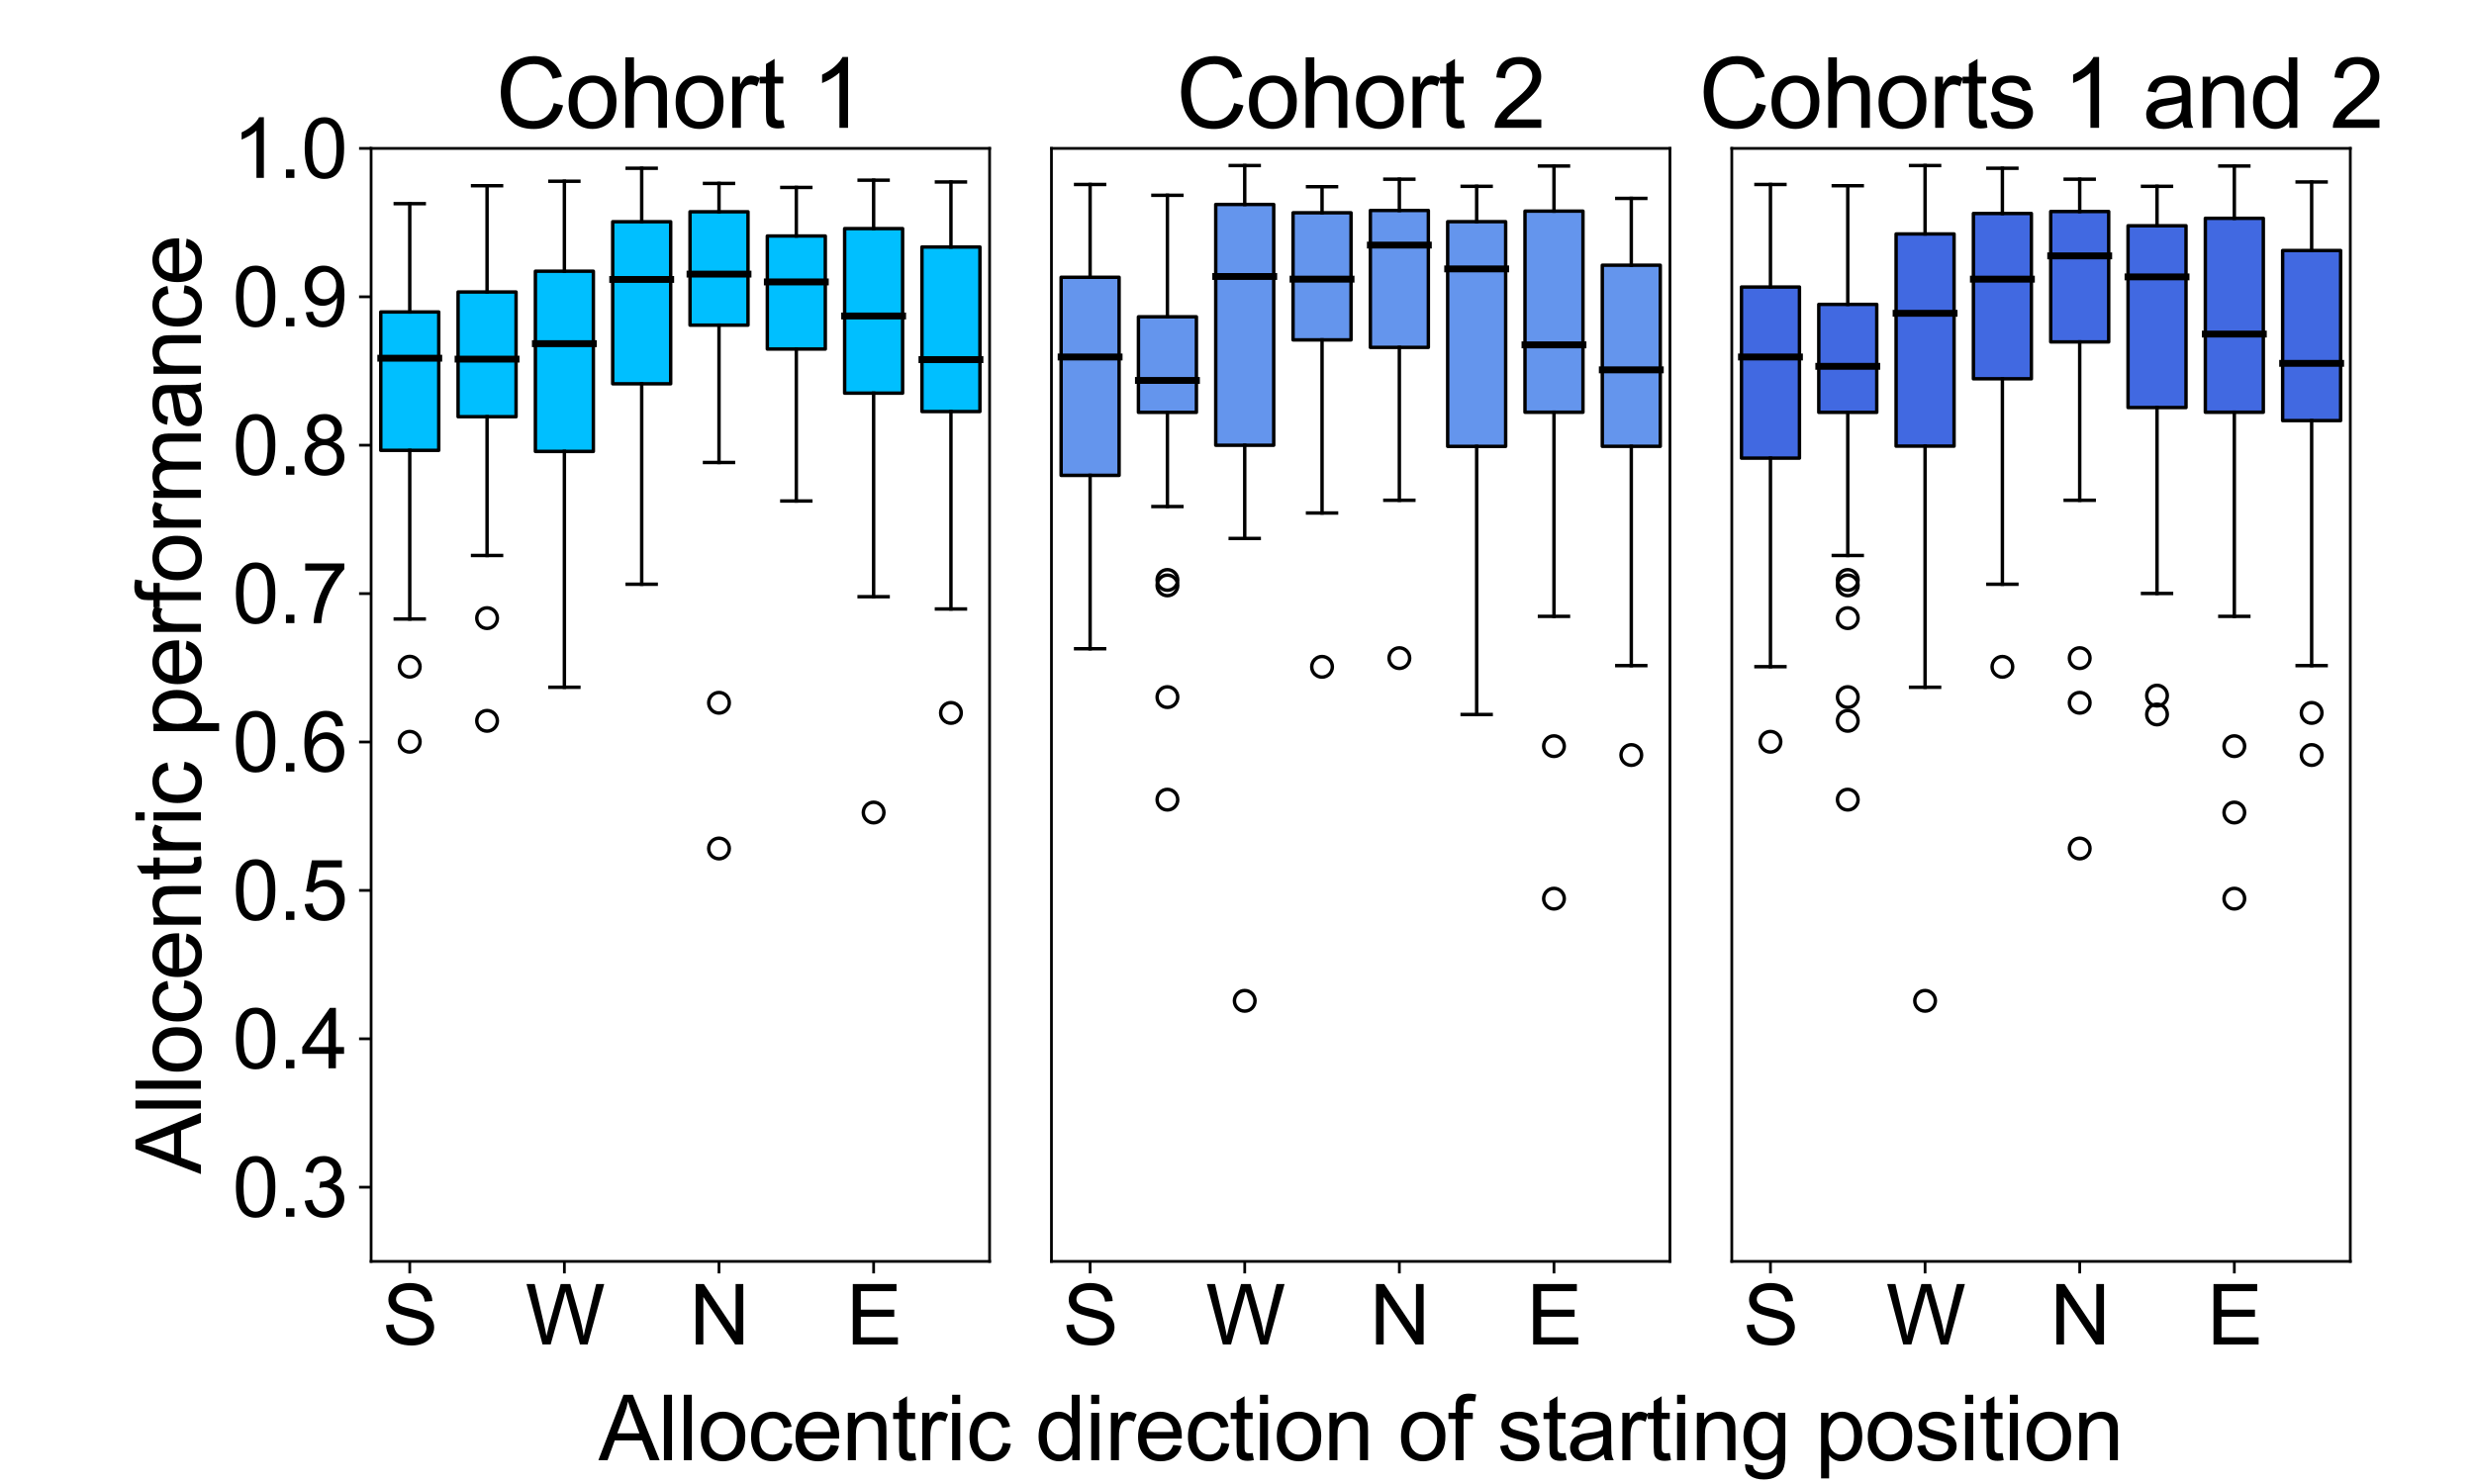 <?xml version="1.0" encoding="utf-8" standalone="no"?>
<!DOCTYPE svg PUBLIC "-//W3C//DTD SVG 1.1//EN"
  "http://www.w3.org/Graphics/SVG/1.1/DTD/svg11.dtd">
<svg xmlns:xlink="http://www.w3.org/1999/xlink" width="720pt" height="432pt" viewBox="0 0 720 432" xmlns="http://www.w3.org/2000/svg" version="1.1">
 <defs>
  <style type="text/css">*{stroke-linejoin: round; stroke-linecap: butt}</style>
 </defs>
 <g id="figure_1">
  <g id="patch_1">
   <path d="M 0 432 
L 720 432 
L 720 0 
L 0 0 
z
" style="fill: #ffffff"/>
  </g>
  <g id="axes_1">
   <g id="patch_2">
    <path d="M 108 367.2 
L 288 367.2 
L 288 43.2 
L 108 43.2 
z
" style="fill: #ffffff"/>
   </g>
   <g id="matplotlib.axis_1">
    <g id="xtick_1">
     <g id="line2d_1">
      <defs>
       <path id="m0fa8ad8d25" d="M 0 0 
L 0 3.5 
" style="stroke: #000000; stroke-width: 0.8"/>
      </defs>
      <g>
       <use xlink:href="#m0fa8ad8d25" x="119.25" y="367.2" style="stroke: #000000; stroke-width: 0.8"/>
      </g>
     </g>
     <g id="text_1">
      <!-- S -->
      <g transform="translate(111.246 391.379) scale(0.24 -0.24)">
       <defs>
        <path id="ArialMT-53" d="M 288 1472 
L 859 1522 
Q 900 1178 1048 958 
Q 1197 738 1509 602 
Q 1822 466 2213 466 
Q 2559 466 2825 569 
Q 3091 672 3220 851 
Q 3350 1031 3350 1244 
Q 3350 1459 3225 1620 
Q 3100 1781 2813 1891 
Q 2628 1963 1997 2114 
Q 1366 2266 1113 2400 
Q 784 2572 623 2826 
Q 463 3081 463 3397 
Q 463 3744 659 4045 
Q 856 4347 1234 4503 
Q 1613 4659 2075 4659 
Q 2584 4659 2973 4495 
Q 3363 4331 3572 4012 
Q 3781 3694 3797 3291 
L 3216 3247 
Q 3169 3681 2898 3903 
Q 2628 4125 2100 4125 
Q 1550 4125 1298 3923 
Q 1047 3722 1047 3438 
Q 1047 3191 1225 3031 
Q 1400 2872 2139 2705 
Q 2878 2538 3153 2413 
Q 3553 2228 3743 1945 
Q 3934 1663 3934 1294 
Q 3934 928 3725 604 
Q 3516 281 3123 101 
Q 2731 -78 2241 -78 
Q 1619 -78 1198 103 
Q 778 284 539 648 
Q 300 1013 288 1472 
z
" transform="scale(0.016)"/>
       </defs>
       <use xlink:href="#ArialMT-53"/>
      </g>
     </g>
    </g>
    <g id="xtick_2">
     <g id="line2d_2">
      <g>
       <use xlink:href="#m0fa8ad8d25" x="164.25" y="367.2" style="stroke: #000000; stroke-width: 0.8"/>
      </g>
     </g>
     <g id="text_2">
      <!-- W -->
      <g transform="translate(152.923 391.379) scale(0.24 -0.24)">
       <defs>
        <path id="ArialMT-57" d="M 1294 0 
L 78 4581 
L 700 4581 
L 1397 1578 
Q 1509 1106 1591 641 
Q 1766 1375 1797 1488 
L 2669 4581 
L 3400 4581 
L 4056 2263 
Q 4303 1400 4413 641 
Q 4500 1075 4641 1638 
L 5359 4581 
L 5969 4581 
L 4713 0 
L 4128 0 
L 3163 3491 
Q 3041 3928 3019 4028 
Q 2947 3713 2884 3491 
L 1913 0 
L 1294 0 
z
" transform="scale(0.016)"/>
       </defs>
       <use xlink:href="#ArialMT-57"/>
      </g>
     </g>
    </g>
    <g id="xtick_3">
     <g id="line2d_3">
      <g>
       <use xlink:href="#m0fa8ad8d25" x="209.25" y="367.2" style="stroke: #000000; stroke-width: 0.8"/>
      </g>
     </g>
     <g id="text_3">
      <!-- N -->
      <g transform="translate(200.584 391.379) scale(0.24 -0.24)">
       <defs>
        <path id="ArialMT-4e" d="M 488 0 
L 488 4581 
L 1109 4581 
L 3516 984 
L 3516 4581 
L 4097 4581 
L 4097 0 
L 3475 0 
L 1069 3600 
L 1069 0 
L 488 0 
z
" transform="scale(0.016)"/>
       </defs>
       <use xlink:href="#ArialMT-4e"/>
      </g>
     </g>
    </g>
    <g id="xtick_4">
     <g id="line2d_4">
      <g>
       <use xlink:href="#m0fa8ad8d25" x="254.25" y="367.2" style="stroke: #000000; stroke-width: 0.8"/>
      </g>
     </g>
     <g id="text_4">
      <!-- E -->
      <g transform="translate(246.246 391.379) scale(0.24 -0.24)">
       <defs>
        <path id="ArialMT-45" d="M 506 0 
L 506 4581 
L 3819 4581 
L 3819 4041 
L 1113 4041 
L 1113 2638 
L 3647 2638 
L 3647 2100 
L 1113 2100 
L 1113 541 
L 3925 541 
L 3925 0 
L 506 0 
z
" transform="scale(0.016)"/>
       </defs>
       <use xlink:href="#ArialMT-45"/>
      </g>
     </g>
    </g>
   </g>
   <g id="matplotlib.axis_2">
    <g id="ytick_1">
     <g id="line2d_5">
      <defs>
       <path id="m26ef3ce36f" d="M 0 0 
L -3.5 0 
" style="stroke: #000000; stroke-width: 0.8"/>
      </defs>
      <g>
       <use xlink:href="#m26ef3ce36f" x="108" y="345.6" style="stroke: #000000; stroke-width: 0.8"/>
      </g>
     </g>
     <g id="text_5">
      <!-- 0.3 -->
      <g transform="translate(67.64 354.189) scale(0.24 -0.24)">
       <defs>
        <path id="ArialMT-30" d="M 266 2259 
Q 266 3072 433 3567 
Q 600 4063 929 4331 
Q 1259 4600 1759 4600 
Q 2128 4600 2406 4451 
Q 2684 4303 2865 4023 
Q 3047 3744 3150 3342 
Q 3253 2941 3253 2259 
Q 3253 1453 3087 958 
Q 2922 463 2592 192 
Q 2263 -78 1759 -78 
Q 1097 -78 719 397 
Q 266 969 266 2259 
z
M 844 2259 
Q 844 1131 1108 757 
Q 1372 384 1759 384 
Q 2147 384 2411 759 
Q 2675 1134 2675 2259 
Q 2675 3391 2411 3762 
Q 2147 4134 1753 4134 
Q 1366 4134 1134 3806 
Q 844 3388 844 2259 
z
" transform="scale(0.016)"/>
        <path id="ArialMT-2e" d="M 581 0 
L 581 641 
L 1222 641 
L 1222 0 
L 581 0 
z
" transform="scale(0.016)"/>
        <path id="ArialMT-33" d="M 269 1209 
L 831 1284 
Q 928 806 1161 595 
Q 1394 384 1728 384 
Q 2125 384 2398 659 
Q 2672 934 2672 1341 
Q 2672 1728 2419 1979 
Q 2166 2231 1775 2231 
Q 1616 2231 1378 2169 
L 1441 2663 
Q 1497 2656 1531 2656 
Q 1891 2656 2178 2843 
Q 2466 3031 2466 3422 
Q 2466 3731 2256 3934 
Q 2047 4138 1716 4138 
Q 1388 4138 1169 3931 
Q 950 3725 888 3313 
L 325 3413 
Q 428 3978 793 4289 
Q 1159 4600 1703 4600 
Q 2078 4600 2393 4439 
Q 2709 4278 2876 4000 
Q 3044 3722 3044 3409 
Q 3044 3113 2884 2869 
Q 2725 2625 2413 2481 
Q 2819 2388 3044 2092 
Q 3269 1797 3269 1353 
Q 3269 753 2831 336 
Q 2394 -81 1725 -81 
Q 1122 -81 723 278 
Q 325 638 269 1209 
z
" transform="scale(0.016)"/>
       </defs>
       <use xlink:href="#ArialMT-30"/>
       <use xlink:href="#ArialMT-2e" x="55.615"/>
       <use xlink:href="#ArialMT-33" x="83.398"/>
      </g>
     </g>
    </g>
    <g id="ytick_2">
     <g id="line2d_6">
      <g>
       <use xlink:href="#m26ef3ce36f" x="108" y="302.4" style="stroke: #000000; stroke-width: 0.8"/>
      </g>
     </g>
     <g id="text_6">
      <!-- 0.4 -->
      <g transform="translate(67.64 310.989) scale(0.24 -0.24)">
       <defs>
        <path id="ArialMT-34" d="M 2069 0 
L 2069 1097 
L 81 1097 
L 81 1613 
L 2172 4581 
L 2631 4581 
L 2631 1613 
L 3250 1613 
L 3250 1097 
L 2631 1097 
L 2631 0 
L 2069 0 
z
M 2069 1613 
L 2069 3678 
L 634 1613 
L 2069 1613 
z
" transform="scale(0.016)"/>
       </defs>
       <use xlink:href="#ArialMT-30"/>
       <use xlink:href="#ArialMT-2e" x="55.615"/>
       <use xlink:href="#ArialMT-34" x="83.398"/>
      </g>
     </g>
    </g>
    <g id="ytick_3">
     <g id="line2d_7">
      <g>
       <use xlink:href="#m26ef3ce36f" x="108" y="259.2" style="stroke: #000000; stroke-width: 0.8"/>
      </g>
     </g>
     <g id="text_7">
      <!-- 0.5 -->
      <g transform="translate(67.64 267.789) scale(0.24 -0.24)">
       <defs>
        <path id="ArialMT-35" d="M 266 1200 
L 856 1250 
Q 922 819 1161 601 
Q 1400 384 1738 384 
Q 2144 384 2425 690 
Q 2706 997 2706 1503 
Q 2706 1984 2436 2262 
Q 2166 2541 1728 2541 
Q 1456 2541 1237 2417 
Q 1019 2294 894 2097 
L 366 2166 
L 809 4519 
L 3088 4519 
L 3088 3981 
L 1259 3981 
L 1013 2750 
Q 1425 3038 1878 3038 
Q 2478 3038 2890 2622 
Q 3303 2206 3303 1553 
Q 3303 931 2941 478 
Q 2500 -78 1738 -78 
Q 1113 -78 717 272 
Q 322 622 266 1200 
z
" transform="scale(0.016)"/>
       </defs>
       <use xlink:href="#ArialMT-30"/>
       <use xlink:href="#ArialMT-2e" x="55.615"/>
       <use xlink:href="#ArialMT-35" x="83.398"/>
      </g>
     </g>
    </g>
    <g id="ytick_4">
     <g id="line2d_8">
      <g>
       <use xlink:href="#m26ef3ce36f" x="108" y="216" style="stroke: #000000; stroke-width: 0.8"/>
      </g>
     </g>
     <g id="text_8">
      <!-- 0.6 -->
      <g transform="translate(67.64 224.589) scale(0.24 -0.24)">
       <defs>
        <path id="ArialMT-36" d="M 3184 3459 
L 2625 3416 
Q 2550 3747 2413 3897 
Q 2184 4138 1850 4138 
Q 1581 4138 1378 3988 
Q 1113 3794 959 3422 
Q 806 3050 800 2363 
Q 1003 2672 1297 2822 
Q 1591 2972 1913 2972 
Q 2475 2972 2870 2558 
Q 3266 2144 3266 1488 
Q 3266 1056 3080 686 
Q 2894 316 2569 119 
Q 2244 -78 1831 -78 
Q 1128 -78 684 439 
Q 241 956 241 2144 
Q 241 3472 731 4075 
Q 1159 4600 1884 4600 
Q 2425 4600 2770 4297 
Q 3116 3994 3184 3459 
z
M 888 1484 
Q 888 1194 1011 928 
Q 1134 663 1356 523 
Q 1578 384 1822 384 
Q 2178 384 2434 671 
Q 2691 959 2691 1453 
Q 2691 1928 2437 2201 
Q 2184 2475 1800 2475 
Q 1419 2475 1153 2201 
Q 888 1928 888 1484 
z
" transform="scale(0.016)"/>
       </defs>
       <use xlink:href="#ArialMT-30"/>
       <use xlink:href="#ArialMT-2e" x="55.615"/>
       <use xlink:href="#ArialMT-36" x="83.398"/>
      </g>
     </g>
    </g>
    <g id="ytick_5">
     <g id="line2d_9">
      <g>
       <use xlink:href="#m26ef3ce36f" x="108" y="172.8" style="stroke: #000000; stroke-width: 0.8"/>
      </g>
     </g>
     <g id="text_9">
      <!-- 0.7 -->
      <g transform="translate(67.64 181.389) scale(0.24 -0.24)">
       <defs>
        <path id="ArialMT-37" d="M 303 3981 
L 303 4522 
L 3269 4522 
L 3269 4084 
Q 2831 3619 2401 2847 
Q 1972 2075 1738 1259 
Q 1569 684 1522 0 
L 944 0 
Q 953 541 1156 1306 
Q 1359 2072 1739 2783 
Q 2119 3494 2547 3981 
L 303 3981 
z
" transform="scale(0.016)"/>
       </defs>
       <use xlink:href="#ArialMT-30"/>
       <use xlink:href="#ArialMT-2e" x="55.615"/>
       <use xlink:href="#ArialMT-37" x="83.398"/>
      </g>
     </g>
    </g>
    <g id="ytick_6">
     <g id="line2d_10">
      <g>
       <use xlink:href="#m26ef3ce36f" x="108" y="129.6" style="stroke: #000000; stroke-width: 0.8"/>
      </g>
     </g>
     <g id="text_10">
      <!-- 0.8 -->
      <g transform="translate(67.64 138.189) scale(0.24 -0.24)">
       <defs>
        <path id="ArialMT-38" d="M 1131 2484 
Q 781 2613 612 2850 
Q 444 3088 444 3419 
Q 444 3919 803 4259 
Q 1163 4600 1759 4600 
Q 2359 4600 2725 4251 
Q 3091 3903 3091 3403 
Q 3091 3084 2923 2848 
Q 2756 2613 2416 2484 
Q 2838 2347 3058 2040 
Q 3278 1734 3278 1309 
Q 3278 722 2862 322 
Q 2447 -78 1769 -78 
Q 1091 -78 675 323 
Q 259 725 259 1325 
Q 259 1772 486 2073 
Q 713 2375 1131 2484 
z
M 1019 3438 
Q 1019 3113 1228 2906 
Q 1438 2700 1772 2700 
Q 2097 2700 2305 2904 
Q 2513 3109 2513 3406 
Q 2513 3716 2298 3927 
Q 2084 4138 1766 4138 
Q 1444 4138 1231 3931 
Q 1019 3725 1019 3438 
z
M 838 1322 
Q 838 1081 952 856 
Q 1066 631 1291 507 
Q 1516 384 1775 384 
Q 2178 384 2440 643 
Q 2703 903 2703 1303 
Q 2703 1709 2433 1975 
Q 2163 2241 1756 2241 
Q 1359 2241 1098 1978 
Q 838 1716 838 1322 
z
" transform="scale(0.016)"/>
       </defs>
       <use xlink:href="#ArialMT-30"/>
       <use xlink:href="#ArialMT-2e" x="55.615"/>
       <use xlink:href="#ArialMT-38" x="83.398"/>
      </g>
     </g>
    </g>
    <g id="ytick_7">
     <g id="line2d_11">
      <g>
       <use xlink:href="#m26ef3ce36f" x="108" y="86.4" style="stroke: #000000; stroke-width: 0.8"/>
      </g>
     </g>
     <g id="text_11">
      <!-- 0.9 -->
      <g transform="translate(67.64 94.989) scale(0.24 -0.24)">
       <defs>
        <path id="ArialMT-39" d="M 350 1059 
L 891 1109 
Q 959 728 1153 556 
Q 1347 384 1650 384 
Q 1909 384 2104 503 
Q 2300 622 2425 820 
Q 2550 1019 2634 1356 
Q 2719 1694 2719 2044 
Q 2719 2081 2716 2156 
Q 2547 1888 2255 1720 
Q 1963 1553 1622 1553 
Q 1053 1553 659 1965 
Q 266 2378 266 3053 
Q 266 3750 677 4175 
Q 1088 4600 1706 4600 
Q 2153 4600 2523 4359 
Q 2894 4119 3086 3673 
Q 3278 3228 3278 2384 
Q 3278 1506 3087 986 
Q 2897 466 2520 194 
Q 2144 -78 1638 -78 
Q 1100 -78 759 220 
Q 419 519 350 1059 
z
M 2653 3081 
Q 2653 3566 2395 3850 
Q 2138 4134 1775 4134 
Q 1400 4134 1122 3828 
Q 844 3522 844 3034 
Q 844 2597 1108 2323 
Q 1372 2050 1759 2050 
Q 2150 2050 2401 2323 
Q 2653 2597 2653 3081 
z
" transform="scale(0.016)"/>
       </defs>
       <use xlink:href="#ArialMT-30"/>
       <use xlink:href="#ArialMT-2e" x="55.615"/>
       <use xlink:href="#ArialMT-39" x="83.398"/>
      </g>
     </g>
    </g>
    <g id="ytick_8">
     <g id="line2d_12">
      <g>
       <use xlink:href="#m26ef3ce36f" x="108" y="43.2" style="stroke: #000000; stroke-width: 0.8"/>
      </g>
     </g>
     <g id="text_12">
      <!-- 1.0 -->
      <g transform="translate(67.64 51.789) scale(0.24 -0.24)">
       <defs>
        <path id="ArialMT-31" d="M 2384 0 
L 1822 0 
L 1822 3584 
Q 1619 3391 1289 3197 
Q 959 3003 697 2906 
L 697 3450 
Q 1169 3672 1522 3987 
Q 1875 4303 2022 4600 
L 2384 4600 
L 2384 0 
z
" transform="scale(0.016)"/>
       </defs>
       <use xlink:href="#ArialMT-31"/>
       <use xlink:href="#ArialMT-2e" x="55.615"/>
       <use xlink:href="#ArialMT-30" x="83.398"/>
      </g>
     </g>
    </g>
    <g id="text_13">
     <!-- Allocentric performance -->
     <g transform="translate(58.472 341.749) rotate(-90) scale(0.26 -0.26)">
      <defs>
       <path id="ArialMT-41" d="M -9 0 
L 1750 4581 
L 2403 4581 
L 4278 0 
L 3588 0 
L 3053 1388 
L 1138 1388 
L 634 0 
L -9 0 
z
M 1313 1881 
L 2866 1881 
L 2388 3150 
Q 2169 3728 2063 4100 
Q 1975 3659 1816 3225 
L 1313 1881 
z
" transform="scale(0.016)"/>
       <path id="ArialMT-6c" d="M 409 0 
L 409 4581 
L 972 4581 
L 972 0 
L 409 0 
z
" transform="scale(0.016)"/>
       <path id="ArialMT-6f" d="M 213 1659 
Q 213 2581 725 3025 
Q 1153 3394 1769 3394 
Q 2453 3394 2887 2945 
Q 3322 2497 3322 1706 
Q 3322 1066 3130 698 
Q 2938 331 2570 128 
Q 2203 -75 1769 -75 
Q 1072 -75 642 372 
Q 213 819 213 1659 
z
M 791 1659 
Q 791 1022 1069 705 
Q 1347 388 1769 388 
Q 2188 388 2466 706 
Q 2744 1025 2744 1678 
Q 2744 2294 2464 2611 
Q 2184 2928 1769 2928 
Q 1347 2928 1069 2612 
Q 791 2297 791 1659 
z
" transform="scale(0.016)"/>
       <path id="ArialMT-63" d="M 2588 1216 
L 3141 1144 
Q 3050 572 2676 248 
Q 2303 -75 1759 -75 
Q 1078 -75 664 370 
Q 250 816 250 1647 
Q 250 2184 428 2587 
Q 606 2991 970 3192 
Q 1334 3394 1763 3394 
Q 2303 3394 2647 3120 
Q 2991 2847 3088 2344 
L 2541 2259 
Q 2463 2594 2264 2762 
Q 2066 2931 1784 2931 
Q 1359 2931 1093 2626 
Q 828 2322 828 1663 
Q 828 994 1084 691 
Q 1341 388 1753 388 
Q 2084 388 2306 591 
Q 2528 794 2588 1216 
z
" transform="scale(0.016)"/>
       <path id="ArialMT-65" d="M 2694 1069 
L 3275 997 
Q 3138 488 2766 206 
Q 2394 -75 1816 -75 
Q 1088 -75 661 373 
Q 234 822 234 1631 
Q 234 2469 665 2931 
Q 1097 3394 1784 3394 
Q 2450 3394 2872 2941 
Q 3294 2488 3294 1666 
Q 3294 1616 3291 1516 
L 816 1516 
Q 847 969 1125 678 
Q 1403 388 1819 388 
Q 2128 388 2347 550 
Q 2566 713 2694 1069 
z
M 847 1978 
L 2700 1978 
Q 2663 2397 2488 2606 
Q 2219 2931 1791 2931 
Q 1403 2931 1139 2672 
Q 875 2413 847 1978 
z
" transform="scale(0.016)"/>
       <path id="ArialMT-6e" d="M 422 0 
L 422 3319 
L 928 3319 
L 928 2847 
Q 1294 3394 1984 3394 
Q 2284 3394 2536 3286 
Q 2788 3178 2913 3003 
Q 3038 2828 3088 2588 
Q 3119 2431 3119 2041 
L 3119 0 
L 2556 0 
L 2556 2019 
Q 2556 2363 2490 2533 
Q 2425 2703 2258 2804 
Q 2091 2906 1866 2906 
Q 1506 2906 1245 2678 
Q 984 2450 984 1813 
L 984 0 
L 422 0 
z
" transform="scale(0.016)"/>
       <path id="ArialMT-74" d="M 1650 503 
L 1731 6 
Q 1494 -44 1306 -44 
Q 1000 -44 831 53 
Q 663 150 594 308 
Q 525 466 525 972 
L 525 2881 
L 113 2881 
L 113 3319 
L 525 3319 
L 525 4141 
L 1084 4478 
L 1084 3319 
L 1650 3319 
L 1650 2881 
L 1084 2881 
L 1084 941 
Q 1084 700 1114 631 
Q 1144 563 1211 522 
Q 1278 481 1403 481 
Q 1497 481 1650 503 
z
" transform="scale(0.016)"/>
       <path id="ArialMT-72" d="M 416 0 
L 416 3319 
L 922 3319 
L 922 2816 
Q 1116 3169 1280 3281 
Q 1444 3394 1641 3394 
Q 1925 3394 2219 3213 
L 2025 2691 
Q 1819 2813 1613 2813 
Q 1428 2813 1281 2702 
Q 1134 2591 1072 2394 
Q 978 2094 978 1738 
L 978 0 
L 416 0 
z
" transform="scale(0.016)"/>
       <path id="ArialMT-69" d="M 425 3934 
L 425 4581 
L 988 4581 
L 988 3934 
L 425 3934 
z
M 425 0 
L 425 3319 
L 988 3319 
L 988 0 
L 425 0 
z
" transform="scale(0.016)"/>
       <path id="ArialMT-20" transform="scale(0.016)"/>
       <path id="ArialMT-70" d="M 422 -1272 
L 422 3319 
L 934 3319 
L 934 2888 
Q 1116 3141 1344 3267 
Q 1572 3394 1897 3394 
Q 2322 3394 2647 3175 
Q 2972 2956 3137 2557 
Q 3303 2159 3303 1684 
Q 3303 1175 3120 767 
Q 2938 359 2589 142 
Q 2241 -75 1856 -75 
Q 1575 -75 1351 44 
Q 1128 163 984 344 
L 984 -1272 
L 422 -1272 
z
M 931 1641 
Q 931 1000 1190 694 
Q 1450 388 1819 388 
Q 2194 388 2461 705 
Q 2728 1022 2728 1688 
Q 2728 2322 2467 2637 
Q 2206 2953 1844 2953 
Q 1484 2953 1207 2617 
Q 931 2281 931 1641 
z
" transform="scale(0.016)"/>
       <path id="ArialMT-66" d="M 556 0 
L 556 2881 
L 59 2881 
L 59 3319 
L 556 3319 
L 556 3672 
Q 556 4006 616 4169 
Q 697 4388 901 4523 
Q 1106 4659 1475 4659 
Q 1713 4659 2000 4603 
L 1916 4113 
Q 1741 4144 1584 4144 
Q 1328 4144 1222 4034 
Q 1116 3925 1116 3625 
L 1116 3319 
L 1763 3319 
L 1763 2881 
L 1116 2881 
L 1116 0 
L 556 0 
z
" transform="scale(0.016)"/>
       <path id="ArialMT-6d" d="M 422 0 
L 422 3319 
L 925 3319 
L 925 2853 
Q 1081 3097 1340 3245 
Q 1600 3394 1931 3394 
Q 2300 3394 2536 3241 
Q 2772 3088 2869 2813 
Q 3263 3394 3894 3394 
Q 4388 3394 4653 3120 
Q 4919 2847 4919 2278 
L 4919 0 
L 4359 0 
L 4359 2091 
Q 4359 2428 4304 2576 
Q 4250 2725 4106 2815 
Q 3963 2906 3769 2906 
Q 3419 2906 3187 2673 
Q 2956 2441 2956 1928 
L 2956 0 
L 2394 0 
L 2394 2156 
Q 2394 2531 2256 2718 
Q 2119 2906 1806 2906 
Q 1569 2906 1367 2781 
Q 1166 2656 1075 2415 
Q 984 2175 984 1722 
L 984 0 
L 422 0 
z
" transform="scale(0.016)"/>
       <path id="ArialMT-61" d="M 2588 409 
Q 2275 144 1986 34 
Q 1697 -75 1366 -75 
Q 819 -75 525 192 
Q 231 459 231 875 
Q 231 1119 342 1320 
Q 453 1522 633 1644 
Q 813 1766 1038 1828 
Q 1203 1872 1538 1913 
Q 2219 1994 2541 2106 
Q 2544 2222 2544 2253 
Q 2544 2597 2384 2738 
Q 2169 2928 1744 2928 
Q 1347 2928 1158 2789 
Q 969 2650 878 2297 
L 328 2372 
Q 403 2725 575 2942 
Q 747 3159 1072 3276 
Q 1397 3394 1825 3394 
Q 2250 3394 2515 3294 
Q 2781 3194 2906 3042 
Q 3031 2891 3081 2659 
Q 3109 2516 3109 2141 
L 3109 1391 
Q 3109 606 3145 398 
Q 3181 191 3288 0 
L 2700 0 
Q 2613 175 2588 409 
z
M 2541 1666 
Q 2234 1541 1622 1453 
Q 1275 1403 1131 1340 
Q 988 1278 909 1158 
Q 831 1038 831 891 
Q 831 666 1001 516 
Q 1172 366 1500 366 
Q 1825 366 2078 508 
Q 2331 650 2450 897 
Q 2541 1088 2541 1459 
L 2541 1666 
z
" transform="scale(0.016)"/>
      </defs>
      <use xlink:href="#ArialMT-41"/>
      <use xlink:href="#ArialMT-6c" x="66.699"/>
      <use xlink:href="#ArialMT-6c" x="88.916"/>
      <use xlink:href="#ArialMT-6f" x="111.133"/>
      <use xlink:href="#ArialMT-63" x="166.748"/>
      <use xlink:href="#ArialMT-65" x="216.748"/>
      <use xlink:href="#ArialMT-6e" x="272.363"/>
      <use xlink:href="#ArialMT-74" x="327.979"/>
      <use xlink:href="#ArialMT-72" x="355.762"/>
      <use xlink:href="#ArialMT-69" x="389.062"/>
      <use xlink:href="#ArialMT-63" x="411.279"/>
      <use xlink:href="#ArialMT-20" x="461.279"/>
      <use xlink:href="#ArialMT-70" x="489.062"/>
      <use xlink:href="#ArialMT-65" x="544.678"/>
      <use xlink:href="#ArialMT-72" x="600.293"/>
      <use xlink:href="#ArialMT-66" x="633.594"/>
      <use xlink:href="#ArialMT-6f" x="661.377"/>
      <use xlink:href="#ArialMT-72" x="716.992"/>
      <use xlink:href="#ArialMT-6d" x="750.293"/>
      <use xlink:href="#ArialMT-61" x="833.594"/>
      <use xlink:href="#ArialMT-6e" x="889.209"/>
      <use xlink:href="#ArialMT-63" x="944.824"/>
      <use xlink:href="#ArialMT-65" x="994.824"/>
     </g>
    </g>
   </g>
   <g id="patch_3">
    <path d="M 110.812 131.101 
L 127.688 131.101 
L 127.688 90.818 
L 110.812 90.818 
L 110.812 131.101 
z
" clip-path="url(#p2513652a37)" style="fill: #00bfff; stroke: #000000; stroke-linejoin: miter"/>
   </g>
   <g id="line2d_13">
    <path d="M 119.25 131.101 
L 119.25 180.185 
" clip-path="url(#p2513652a37)" style="fill: none; stroke: #000000; stroke-linecap: square"/>
   </g>
   <g id="line2d_14">
    <path d="M 119.25 90.818 
L 119.25 59.298 
" clip-path="url(#p2513652a37)" style="fill: none; stroke: #000000; stroke-linecap: square"/>
   </g>
   <g id="line2d_15">
    <path d="M 115.031 180.185 
L 123.469 180.185 
" clip-path="url(#p2513652a37)" style="fill: none; stroke: #000000; stroke-linecap: square"/>
   </g>
   <g id="line2d_16">
    <path d="M 115.031 59.298 
L 123.469 59.298 
" clip-path="url(#p2513652a37)" style="fill: none; stroke: #000000; stroke-linecap: square"/>
   </g>
   <g id="line2d_17">
    <defs>
     <path id="m2289a564ee" d="M 0 3 
C 0.796 3 1.559 2.684 2.121 2.121 
C 2.684 1.559 3 0.796 3 0 
C 3 -0.796 2.684 -1.559 2.121 -2.121 
C 1.559 -2.684 0.796 -3 0 -3 
C -0.796 -3 -1.559 -2.684 -2.121 -2.121 
C -2.684 -1.559 -3 -0.796 -3 0 
C -3 0.796 -2.684 1.559 -2.121 2.121 
C -1.559 2.684 -0.796 3 0 3 
z
" style="stroke: #000000"/>
    </defs>
    <g clip-path="url(#p2513652a37)">
     <use xlink:href="#m2289a564ee" x="119.25" y="215.931" style="fill-opacity: 0; stroke: #000000"/>
     <use xlink:href="#m2289a564ee" x="119.25" y="194.076" style="fill-opacity: 0; stroke: #000000"/>
    </g>
   </g>
   <g id="patch_4">
    <path d="M 133.312 121.313 
L 150.188 121.313 
L 150.188 85 
L 133.312 85 
L 133.312 121.313 
z
" clip-path="url(#p2513652a37)" style="fill: #00bfff; stroke: #000000; stroke-linejoin: miter"/>
   </g>
   <g id="line2d_18">
    <path d="M 141.75 121.313 
L 141.75 161.7 
" clip-path="url(#p2513652a37)" style="fill: none; stroke: #000000; stroke-linecap: square"/>
   </g>
   <g id="line2d_19">
    <path d="M 141.75 85 
L 141.75 54.061 
" clip-path="url(#p2513652a37)" style="fill: none; stroke: #000000; stroke-linecap: square"/>
   </g>
   <g id="line2d_20">
    <path d="M 137.531 161.7 
L 145.969 161.7 
" clip-path="url(#p2513652a37)" style="fill: none; stroke: #000000; stroke-linecap: square"/>
   </g>
   <g id="line2d_21">
    <path d="M 137.531 54.061 
L 145.969 54.061 
" clip-path="url(#p2513652a37)" style="fill: none; stroke: #000000; stroke-linecap: square"/>
   </g>
   <g id="line2d_22">
    <g clip-path="url(#p2513652a37)">
     <use xlink:href="#m2289a564ee" x="141.75" y="209.841" style="fill-opacity: 0; stroke: #000000"/>
     <use xlink:href="#m2289a564ee" x="141.75" y="179.94" style="fill-opacity: 0; stroke: #000000"/>
    </g>
   </g>
   <g id="patch_5">
    <path d="M 155.812 131.415 
L 172.688 131.415 
L 172.688 78.959 
L 155.812 78.959 
L 155.812 131.415 
z
" clip-path="url(#p2513652a37)" style="fill: #00bfff; stroke: #000000; stroke-linejoin: miter"/>
   </g>
   <g id="line2d_23">
    <path d="M 164.25 131.415 
L 164.25 200.063 
" clip-path="url(#p2513652a37)" style="fill: none; stroke: #000000; stroke-linecap: square"/>
   </g>
   <g id="line2d_24">
    <path d="M 164.25 78.959 
L 164.25 52.754 
" clip-path="url(#p2513652a37)" style="fill: none; stroke: #000000; stroke-linecap: square"/>
   </g>
   <g id="line2d_25">
    <path d="M 160.031 200.063 
L 168.469 200.063 
" clip-path="url(#p2513652a37)" style="fill: none; stroke: #000000; stroke-linecap: square"/>
   </g>
   <g id="line2d_26">
    <path d="M 160.031 52.754 
L 168.469 52.754 
" clip-path="url(#p2513652a37)" style="fill: none; stroke: #000000; stroke-linecap: square"/>
   </g>
   <g id="line2d_27"/>
   <g id="patch_6">
    <path d="M 178.312 111.725 
L 195.188 111.725 
L 195.188 64.544 
L 178.312 64.544 
L 178.312 111.725 
z
" clip-path="url(#p2513652a37)" style="fill: #00bfff; stroke: #000000; stroke-linejoin: miter"/>
   </g>
   <g id="line2d_28">
    <path d="M 186.75 111.725 
L 186.75 170.07 
" clip-path="url(#p2513652a37)" style="fill: none; stroke: #000000; stroke-linecap: square"/>
   </g>
   <g id="line2d_29">
    <path d="M 186.75 64.544 
L 186.75 48.983 
" clip-path="url(#p2513652a37)" style="fill: none; stroke: #000000; stroke-linecap: square"/>
   </g>
   <g id="line2d_30">
    <path d="M 182.531 170.07 
L 190.969 170.07 
" clip-path="url(#p2513652a37)" style="fill: none; stroke: #000000; stroke-linecap: square"/>
   </g>
   <g id="line2d_31">
    <path d="M 182.531 48.983 
L 190.969 48.983 
" clip-path="url(#p2513652a37)" style="fill: none; stroke: #000000; stroke-linecap: square"/>
   </g>
   <g id="line2d_32"/>
   <g id="patch_7">
    <path d="M 200.812 94.652 
L 217.688 94.652 
L 217.688 61.645 
L 200.812 61.645 
L 200.812 94.652 
z
" clip-path="url(#p2513652a37)" style="fill: #00bfff; stroke: #000000; stroke-linejoin: miter"/>
   </g>
   <g id="line2d_33">
    <path d="M 209.25 94.652 
L 209.25 134.623 
" clip-path="url(#p2513652a37)" style="fill: none; stroke: #000000; stroke-linecap: square"/>
   </g>
   <g id="line2d_34">
    <path d="M 209.25 61.645 
L 209.25 53.392 
" clip-path="url(#p2513652a37)" style="fill: none; stroke: #000000; stroke-linecap: square"/>
   </g>
   <g id="line2d_35">
    <path d="M 205.031 134.623 
L 213.469 134.623 
" clip-path="url(#p2513652a37)" style="fill: none; stroke: #000000; stroke-linecap: square"/>
   </g>
   <g id="line2d_36">
    <path d="M 205.031 53.392 
L 213.469 53.392 
" clip-path="url(#p2513652a37)" style="fill: none; stroke: #000000; stroke-linecap: square"/>
   </g>
   <g id="line2d_37">
    <g clip-path="url(#p2513652a37)">
     <use xlink:href="#m2289a564ee" x="209.25" y="204.582" style="fill-opacity: 0; stroke: #000000"/>
     <use xlink:href="#m2289a564ee" x="209.25" y="247.001" style="fill-opacity: 0; stroke: #000000"/>
    </g>
   </g>
   <g id="patch_8">
    <path d="M 223.312 101.609 
L 240.188 101.609 
L 240.188 68.705 
L 223.312 68.705 
L 223.312 101.609 
z
" clip-path="url(#p2513652a37)" style="fill: #00bfff; stroke: #000000; stroke-linejoin: miter"/>
   </g>
   <g id="line2d_38">
    <path d="M 231.75 101.609 
L 231.75 145.839 
" clip-path="url(#p2513652a37)" style="fill: none; stroke: #000000; stroke-linecap: square"/>
   </g>
   <g id="line2d_39">
    <path d="M 231.75 68.705 
L 231.75 54.572 
" clip-path="url(#p2513652a37)" style="fill: none; stroke: #000000; stroke-linecap: square"/>
   </g>
   <g id="line2d_40">
    <path d="M 227.531 145.839 
L 235.969 145.839 
" clip-path="url(#p2513652a37)" style="fill: none; stroke: #000000; stroke-linecap: square"/>
   </g>
   <g id="line2d_41">
    <path d="M 227.531 54.572 
L 235.969 54.572 
" clip-path="url(#p2513652a37)" style="fill: none; stroke: #000000; stroke-linecap: square"/>
   </g>
   <g id="line2d_42"/>
   <g id="patch_9">
    <path d="M 245.812 114.45 
L 262.688 114.45 
L 262.688 66.544 
L 245.812 66.544 
L 245.812 114.45 
z
" clip-path="url(#p2513652a37)" style="fill: #00bfff; stroke: #000000; stroke-linejoin: miter"/>
   </g>
   <g id="line2d_43">
    <path d="M 254.25 114.45 
L 254.25 173.704 
" clip-path="url(#p2513652a37)" style="fill: none; stroke: #000000; stroke-linecap: square"/>
   </g>
   <g id="line2d_44">
    <path d="M 254.25 66.544 
L 254.25 52.457 
" clip-path="url(#p2513652a37)" style="fill: none; stroke: #000000; stroke-linecap: square"/>
   </g>
   <g id="line2d_45">
    <path d="M 250.031 173.704 
L 258.469 173.704 
" clip-path="url(#p2513652a37)" style="fill: none; stroke: #000000; stroke-linecap: square"/>
   </g>
   <g id="line2d_46">
    <path d="M 250.031 52.457 
L 258.469 52.457 
" clip-path="url(#p2513652a37)" style="fill: none; stroke: #000000; stroke-linecap: square"/>
   </g>
   <g id="line2d_47">
    <g clip-path="url(#p2513652a37)">
     <use xlink:href="#m2289a564ee" x="254.25" y="236.532" style="fill-opacity: 0; stroke: #000000"/>
    </g>
   </g>
   <g id="patch_10">
    <path d="M 268.312 119.799 
L 285.188 119.799 
L 285.188 71.896 
L 268.312 71.896 
L 268.312 119.799 
z
" clip-path="url(#p2513652a37)" style="fill: #00bfff; stroke: #000000; stroke-linejoin: miter"/>
   </g>
   <g id="line2d_48">
    <path d="M 276.75 119.799 
L 276.75 177.273 
" clip-path="url(#p2513652a37)" style="fill: none; stroke: #000000; stroke-linecap: square"/>
   </g>
   <g id="line2d_49">
    <path d="M 276.75 71.896 
L 276.75 52.971 
" clip-path="url(#p2513652a37)" style="fill: none; stroke: #000000; stroke-linecap: square"/>
   </g>
   <g id="line2d_50">
    <path d="M 272.531 177.273 
L 280.969 177.273 
" clip-path="url(#p2513652a37)" style="fill: none; stroke: #000000; stroke-linecap: square"/>
   </g>
   <g id="line2d_51">
    <path d="M 272.531 52.971 
L 280.969 52.971 
" clip-path="url(#p2513652a37)" style="fill: none; stroke: #000000; stroke-linecap: square"/>
   </g>
   <g id="line2d_52">
    <g clip-path="url(#p2513652a37)">
     <use xlink:href="#m2289a564ee" x="276.75" y="207.532" style="fill-opacity: 0; stroke: #000000"/>
    </g>
   </g>
   <g id="line2d_53">
    <path d="M 110.812 104.27 
L 127.688 104.27 
" clip-path="url(#p2513652a37)" style="fill: none; stroke: #000000; stroke-width: 2; stroke-linecap: square"/>
   </g>
   <g id="line2d_54">
    <path d="M 133.312 104.545 
L 150.188 104.545 
" clip-path="url(#p2513652a37)" style="fill: none; stroke: #000000; stroke-width: 2; stroke-linecap: square"/>
   </g>
   <g id="line2d_55">
    <path d="M 155.812 100.042 
L 172.688 100.042 
" clip-path="url(#p2513652a37)" style="fill: none; stroke: #000000; stroke-width: 2; stroke-linecap: square"/>
   </g>
   <g id="line2d_56">
    <path d="M 178.312 81.354 
L 195.188 81.354 
" clip-path="url(#p2513652a37)" style="fill: none; stroke: #000000; stroke-width: 2; stroke-linecap: square"/>
   </g>
   <g id="line2d_57">
    <path d="M 200.812 79.794 
L 217.688 79.794 
" clip-path="url(#p2513652a37)" style="fill: none; stroke: #000000; stroke-width: 2; stroke-linecap: square"/>
   </g>
   <g id="line2d_58">
    <path d="M 223.312 82.069 
L 240.188 82.069 
" clip-path="url(#p2513652a37)" style="fill: none; stroke: #000000; stroke-width: 2; stroke-linecap: square"/>
   </g>
   <g id="line2d_59">
    <path d="M 245.812 91.983 
L 262.688 91.983 
" clip-path="url(#p2513652a37)" style="fill: none; stroke: #000000; stroke-width: 2; stroke-linecap: square"/>
   </g>
   <g id="line2d_60">
    <path d="M 268.312 104.687 
L 285.188 104.687 
" clip-path="url(#p2513652a37)" style="fill: none; stroke: #000000; stroke-width: 2; stroke-linecap: square"/>
   </g>
   <g id="patch_11">
    <path d="M 108 367.2 
L 108 43.2 
" style="fill: none; stroke: #000000; stroke-width: 0.8; stroke-linejoin: miter; stroke-linecap: square"/>
   </g>
   <g id="patch_12">
    <path d="M 288 367.2 
L 288 43.2 
" style="fill: none; stroke: #000000; stroke-width: 0.8; stroke-linejoin: miter; stroke-linecap: square"/>
   </g>
   <g id="patch_13">
    <path d="M 108 367.2 
L 288 367.2 
" style="fill: none; stroke: #000000; stroke-width: 0.8; stroke-linejoin: miter; stroke-linecap: square"/>
   </g>
   <g id="patch_14">
    <path d="M 108 43.2 
L 288 43.2 
" style="fill: none; stroke: #000000; stroke-width: 0.8; stroke-linejoin: miter; stroke-linecap: square"/>
   </g>
   <g id="text_14">
    <!-- Cohort 1 -->
    <g transform="translate(144.308 37.2) scale(0.28 -0.28)">
     <defs>
      <path id="ArialMT-43" d="M 3763 1606 
L 4369 1453 
Q 4178 706 3683 314 
Q 3188 -78 2472 -78 
Q 1731 -78 1267 223 
Q 803 525 561 1097 
Q 319 1669 319 2325 
Q 319 3041 592 3573 
Q 866 4106 1370 4382 
Q 1875 4659 2481 4659 
Q 3169 4659 3637 4309 
Q 4106 3959 4291 3325 
L 3694 3184 
Q 3534 3684 3231 3912 
Q 2928 4141 2469 4141 
Q 1941 4141 1586 3887 
Q 1231 3634 1087 3207 
Q 944 2781 944 2328 
Q 944 1744 1114 1308 
Q 1284 872 1643 656 
Q 2003 441 2422 441 
Q 2931 441 3284 734 
Q 3638 1028 3763 1606 
z
" transform="scale(0.016)"/>
      <path id="ArialMT-68" d="M 422 0 
L 422 4581 
L 984 4581 
L 984 2938 
Q 1378 3394 1978 3394 
Q 2347 3394 2619 3248 
Q 2891 3103 3008 2847 
Q 3125 2591 3125 2103 
L 3125 0 
L 2563 0 
L 2563 2103 
Q 2563 2525 2380 2717 
Q 2197 2909 1863 2909 
Q 1613 2909 1392 2779 
Q 1172 2650 1078 2428 
Q 984 2206 984 1816 
L 984 0 
L 422 0 
z
" transform="scale(0.016)"/>
     </defs>
     <use xlink:href="#ArialMT-43"/>
     <use xlink:href="#ArialMT-6f" x="72.217"/>
     <use xlink:href="#ArialMT-68" x="127.832"/>
     <use xlink:href="#ArialMT-6f" x="183.447"/>
     <use xlink:href="#ArialMT-72" x="239.062"/>
     <use xlink:href="#ArialMT-74" x="272.363"/>
     <use xlink:href="#ArialMT-20" x="300.146"/>
     <use xlink:href="#ArialMT-31" x="327.93"/>
    </g>
   </g>
  </g>
  <g id="axes_2">
   <g id="patch_15">
    <path d="M 306 367.2 
L 486 367.2 
L 486 43.2 
L 306 43.2 
z
" style="fill: #ffffff"/>
   </g>
   <g id="matplotlib.axis_3">
    <g id="xtick_5">
     <g id="line2d_61">
      <g>
       <use xlink:href="#m0fa8ad8d25" x="317.25" y="367.2" style="stroke: #000000; stroke-width: 0.8"/>
      </g>
     </g>
     <g id="text_15">
      <!-- S -->
      <g transform="translate(309.246 391.379) scale(0.24 -0.24)">
       <use xlink:href="#ArialMT-53"/>
      </g>
     </g>
    </g>
    <g id="xtick_6">
     <g id="line2d_62">
      <g>
       <use xlink:href="#m0fa8ad8d25" x="362.25" y="367.2" style="stroke: #000000; stroke-width: 0.8"/>
      </g>
     </g>
     <g id="text_16">
      <!-- W -->
      <g transform="translate(350.923 391.379) scale(0.24 -0.24)">
       <use xlink:href="#ArialMT-57"/>
      </g>
     </g>
    </g>
    <g id="xtick_7">
     <g id="line2d_63">
      <g>
       <use xlink:href="#m0fa8ad8d25" x="407.25" y="367.2" style="stroke: #000000; stroke-width: 0.8"/>
      </g>
     </g>
     <g id="text_17">
      <!-- N -->
      <g transform="translate(398.584 391.379) scale(0.24 -0.24)">
       <use xlink:href="#ArialMT-4e"/>
      </g>
     </g>
    </g>
    <g id="xtick_8">
     <g id="line2d_64">
      <g>
       <use xlink:href="#m0fa8ad8d25" x="452.25" y="367.2" style="stroke: #000000; stroke-width: 0.8"/>
      </g>
     </g>
     <g id="text_18">
      <!-- E -->
      <g transform="translate(444.246 391.379) scale(0.24 -0.24)">
       <use xlink:href="#ArialMT-45"/>
      </g>
     </g>
    </g>
    <g id="text_19">
     <!-- Allocentric direction of starting position -->
     <g transform="translate(174.181 425.076) scale(0.26 -0.26)">
      <defs>
       <path id="ArialMT-64" d="M 2575 0 
L 2575 419 
Q 2259 -75 1647 -75 
Q 1250 -75 917 144 
Q 584 363 401 755 
Q 219 1147 219 1656 
Q 219 2153 384 2558 
Q 550 2963 881 3178 
Q 1213 3394 1622 3394 
Q 1922 3394 2156 3267 
Q 2391 3141 2538 2938 
L 2538 4581 
L 3097 4581 
L 3097 0 
L 2575 0 
z
M 797 1656 
Q 797 1019 1065 703 
Q 1334 388 1700 388 
Q 2069 388 2326 689 
Q 2584 991 2584 1609 
Q 2584 2291 2321 2609 
Q 2059 2928 1675 2928 
Q 1300 2928 1048 2622 
Q 797 2316 797 1656 
z
" transform="scale(0.016)"/>
       <path id="ArialMT-73" d="M 197 991 
L 753 1078 
Q 800 744 1014 566 
Q 1228 388 1613 388 
Q 2000 388 2187 545 
Q 2375 703 2375 916 
Q 2375 1106 2209 1216 
Q 2094 1291 1634 1406 
Q 1016 1563 777 1677 
Q 538 1791 414 1992 
Q 291 2194 291 2438 
Q 291 2659 392 2848 
Q 494 3038 669 3163 
Q 800 3259 1026 3326 
Q 1253 3394 1513 3394 
Q 1903 3394 2198 3281 
Q 2494 3169 2634 2976 
Q 2775 2784 2828 2463 
L 2278 2388 
Q 2241 2644 2061 2787 
Q 1881 2931 1553 2931 
Q 1166 2931 1000 2803 
Q 834 2675 834 2503 
Q 834 2394 903 2306 
Q 972 2216 1119 2156 
Q 1203 2125 1616 2013 
Q 2213 1853 2448 1751 
Q 2684 1650 2818 1456 
Q 2953 1263 2953 975 
Q 2953 694 2789 445 
Q 2625 197 2315 61 
Q 2006 -75 1616 -75 
Q 969 -75 630 194 
Q 291 463 197 991 
z
" transform="scale(0.016)"/>
       <path id="ArialMT-67" d="M 319 -275 
L 866 -356 
Q 900 -609 1056 -725 
Q 1266 -881 1628 -881 
Q 2019 -881 2231 -725 
Q 2444 -569 2519 -288 
Q 2563 -116 2559 434 
Q 2191 0 1641 0 
Q 956 0 581 494 
Q 206 988 206 1678 
Q 206 2153 378 2554 
Q 550 2956 876 3175 
Q 1203 3394 1644 3394 
Q 2231 3394 2613 2919 
L 2613 3319 
L 3131 3319 
L 3131 450 
Q 3131 -325 2973 -648 
Q 2816 -972 2473 -1159 
Q 2131 -1347 1631 -1347 
Q 1038 -1347 672 -1080 
Q 306 -813 319 -275 
z
M 784 1719 
Q 784 1066 1043 766 
Q 1303 466 1694 466 
Q 2081 466 2343 764 
Q 2606 1063 2606 1700 
Q 2606 2309 2336 2618 
Q 2066 2928 1684 2928 
Q 1309 2928 1046 2623 
Q 784 2319 784 1719 
z
" transform="scale(0.016)"/>
      </defs>
      <use xlink:href="#ArialMT-41"/>
      <use xlink:href="#ArialMT-6c" x="66.699"/>
      <use xlink:href="#ArialMT-6c" x="88.916"/>
      <use xlink:href="#ArialMT-6f" x="111.133"/>
      <use xlink:href="#ArialMT-63" x="166.748"/>
      <use xlink:href="#ArialMT-65" x="216.748"/>
      <use xlink:href="#ArialMT-6e" x="272.363"/>
      <use xlink:href="#ArialMT-74" x="327.979"/>
      <use xlink:href="#ArialMT-72" x="355.762"/>
      <use xlink:href="#ArialMT-69" x="389.062"/>
      <use xlink:href="#ArialMT-63" x="411.279"/>
      <use xlink:href="#ArialMT-20" x="461.279"/>
      <use xlink:href="#ArialMT-64" x="489.062"/>
      <use xlink:href="#ArialMT-69" x="544.678"/>
      <use xlink:href="#ArialMT-72" x="566.895"/>
      <use xlink:href="#ArialMT-65" x="600.195"/>
      <use xlink:href="#ArialMT-63" x="655.811"/>
      <use xlink:href="#ArialMT-74" x="705.811"/>
      <use xlink:href="#ArialMT-69" x="733.594"/>
      <use xlink:href="#ArialMT-6f" x="755.811"/>
      <use xlink:href="#ArialMT-6e" x="811.426"/>
      <use xlink:href="#ArialMT-20" x="867.041"/>
      <use xlink:href="#ArialMT-6f" x="894.824"/>
      <use xlink:href="#ArialMT-66" x="950.439"/>
      <use xlink:href="#ArialMT-20" x="978.223"/>
      <use xlink:href="#ArialMT-73" x="1006.006"/>
      <use xlink:href="#ArialMT-74" x="1056.006"/>
      <use xlink:href="#ArialMT-61" x="1083.789"/>
      <use xlink:href="#ArialMT-72" x="1139.404"/>
      <use xlink:href="#ArialMT-74" x="1172.705"/>
      <use xlink:href="#ArialMT-69" x="1200.488"/>
      <use xlink:href="#ArialMT-6e" x="1222.705"/>
      <use xlink:href="#ArialMT-67" x="1278.32"/>
      <use xlink:href="#ArialMT-20" x="1333.936"/>
      <use xlink:href="#ArialMT-70" x="1361.719"/>
      <use xlink:href="#ArialMT-6f" x="1417.334"/>
      <use xlink:href="#ArialMT-73" x="1472.949"/>
      <use xlink:href="#ArialMT-69" x="1522.949"/>
      <use xlink:href="#ArialMT-74" x="1545.166"/>
      <use xlink:href="#ArialMT-69" x="1572.949"/>
      <use xlink:href="#ArialMT-6f" x="1595.166"/>
      <use xlink:href="#ArialMT-6e" x="1650.781"/>
     </g>
    </g>
   </g>
   <g id="matplotlib.axis_4">
    <g id="ytick_9"/>
    <g id="ytick_10"/>
    <g id="ytick_11"/>
    <g id="ytick_12"/>
    <g id="ytick_13"/>
    <g id="ytick_14"/>
    <g id="ytick_15"/>
    <g id="ytick_16"/>
   </g>
   <g id="patch_16">
    <path d="M 308.812 138.384 
L 325.688 138.384 
L 325.688 80.713 
L 308.812 80.713 
L 308.812 138.384 
z
" clip-path="url(#pd1048aefe3)" style="fill: #6495ed; stroke: #000000; stroke-linejoin: miter"/>
   </g>
   <g id="line2d_65">
    <path d="M 317.25 138.384 
L 317.25 188.85 
" clip-path="url(#pd1048aefe3)" style="fill: none; stroke: #000000; stroke-linecap: square"/>
   </g>
   <g id="line2d_66">
    <path d="M 317.25 80.713 
L 317.25 53.707 
" clip-path="url(#pd1048aefe3)" style="fill: none; stroke: #000000; stroke-linecap: square"/>
   </g>
   <g id="line2d_67">
    <path d="M 313.031 188.85 
L 321.469 188.85 
" clip-path="url(#pd1048aefe3)" style="fill: none; stroke: #000000; stroke-linecap: square"/>
   </g>
   <g id="line2d_68">
    <path d="M 313.031 53.707 
L 321.469 53.707 
" clip-path="url(#pd1048aefe3)" style="fill: none; stroke: #000000; stroke-linecap: square"/>
   </g>
   <g id="line2d_69"/>
   <g id="patch_17">
    <path d="M 331.312 120.039 
L 348.188 120.039 
L 348.188 92.225 
L 331.312 92.225 
L 331.312 120.039 
z
" clip-path="url(#pd1048aefe3)" style="fill: #6495ed; stroke: #000000; stroke-linejoin: miter"/>
   </g>
   <g id="line2d_70">
    <path d="M 339.75 120.039 
L 339.75 147.458 
" clip-path="url(#pd1048aefe3)" style="fill: none; stroke: #000000; stroke-linecap: square"/>
   </g>
   <g id="line2d_71">
    <path d="M 339.75 92.225 
L 339.75 56.859 
" clip-path="url(#pd1048aefe3)" style="fill: none; stroke: #000000; stroke-linecap: square"/>
   </g>
   <g id="line2d_72">
    <path d="M 335.531 147.458 
L 343.969 147.458 
" clip-path="url(#pd1048aefe3)" style="fill: none; stroke: #000000; stroke-linecap: square"/>
   </g>
   <g id="line2d_73">
    <path d="M 335.531 56.859 
L 343.969 56.859 
" clip-path="url(#pd1048aefe3)" style="fill: none; stroke: #000000; stroke-linecap: square"/>
   </g>
   <g id="line2d_74">
    <g clip-path="url(#pd1048aefe3)">
     <use xlink:href="#m2289a564ee" x="339.75" y="168.826" style="fill-opacity: 0; stroke: #000000"/>
     <use xlink:href="#m2289a564ee" x="339.75" y="232.784" style="fill-opacity: 0; stroke: #000000"/>
     <use xlink:href="#m2289a564ee" x="339.75" y="202.93" style="fill-opacity: 0; stroke: #000000"/>
     <use xlink:href="#m2289a564ee" x="339.75" y="170.414" style="fill-opacity: 0; stroke: #000000"/>
    </g>
   </g>
   <g id="patch_18">
    <path d="M 353.812 129.611 
L 370.688 129.611 
L 370.688 59.521 
L 353.812 59.521 
L 353.812 129.611 
z
" clip-path="url(#pd1048aefe3)" style="fill: #6495ed; stroke: #000000; stroke-linejoin: miter"/>
   </g>
   <g id="line2d_75">
    <path d="M 362.25 129.611 
L 362.25 156.746 
" clip-path="url(#pd1048aefe3)" style="fill: none; stroke: #000000; stroke-linecap: square"/>
   </g>
   <g id="line2d_76">
    <path d="M 362.25 59.521 
L 362.25 48.199 
" clip-path="url(#pd1048aefe3)" style="fill: none; stroke: #000000; stroke-linecap: square"/>
   </g>
   <g id="line2d_77">
    <path d="M 358.031 156.746 
L 366.469 156.746 
" clip-path="url(#pd1048aefe3)" style="fill: none; stroke: #000000; stroke-linecap: square"/>
   </g>
   <g id="line2d_78">
    <path d="M 358.031 48.199 
L 366.469 48.199 
" clip-path="url(#pd1048aefe3)" style="fill: none; stroke: #000000; stroke-linecap: square"/>
   </g>
   <g id="line2d_79">
    <g clip-path="url(#pd1048aefe3)">
     <use xlink:href="#m2289a564ee" x="362.25" y="291.347" style="fill-opacity: 0; stroke: #000000"/>
    </g>
   </g>
   <g id="patch_19">
    <path d="M 376.312 98.947 
L 393.188 98.947 
L 393.188 61.945 
L 376.312 61.945 
L 376.312 98.947 
z
" clip-path="url(#pd1048aefe3)" style="fill: #6495ed; stroke: #000000; stroke-linejoin: miter"/>
   </g>
   <g id="line2d_80">
    <path d="M 384.75 98.947 
L 384.75 149.345 
" clip-path="url(#pd1048aefe3)" style="fill: none; stroke: #000000; stroke-linecap: square"/>
   </g>
   <g id="line2d_81">
    <path d="M 384.75 61.945 
L 384.75 54.351 
" clip-path="url(#pd1048aefe3)" style="fill: none; stroke: #000000; stroke-linecap: square"/>
   </g>
   <g id="line2d_82">
    <path d="M 380.531 149.345 
L 388.969 149.345 
" clip-path="url(#pd1048aefe3)" style="fill: none; stroke: #000000; stroke-linecap: square"/>
   </g>
   <g id="line2d_83">
    <path d="M 380.531 54.351 
L 388.969 54.351 
" clip-path="url(#pd1048aefe3)" style="fill: none; stroke: #000000; stroke-linecap: square"/>
   </g>
   <g id="line2d_84">
    <g clip-path="url(#pd1048aefe3)">
     <use xlink:href="#m2289a564ee" x="384.75" y="194.112" style="fill-opacity: 0; stroke: #000000"/>
    </g>
   </g>
   <g id="patch_20">
    <path d="M 398.812 101.126 
L 415.688 101.126 
L 415.688 61.26 
L 398.812 61.26 
L 398.812 101.126 
z
" clip-path="url(#pd1048aefe3)" style="fill: #6495ed; stroke: #000000; stroke-linejoin: miter"/>
   </g>
   <g id="line2d_85">
    <path d="M 407.25 101.126 
L 407.25 145.638 
" clip-path="url(#pd1048aefe3)" style="fill: none; stroke: #000000; stroke-linecap: square"/>
   </g>
   <g id="line2d_86">
    <path d="M 407.25 61.26 
L 407.25 52.164 
" clip-path="url(#pd1048aefe3)" style="fill: none; stroke: #000000; stroke-linecap: square"/>
   </g>
   <g id="line2d_87">
    <path d="M 403.031 145.638 
L 411.469 145.638 
" clip-path="url(#pd1048aefe3)" style="fill: none; stroke: #000000; stroke-linecap: square"/>
   </g>
   <g id="line2d_88">
    <path d="M 403.031 52.164 
L 411.469 52.164 
" clip-path="url(#pd1048aefe3)" style="fill: none; stroke: #000000; stroke-linecap: square"/>
   </g>
   <g id="line2d_89">
    <g clip-path="url(#pd1048aefe3)">
     <use xlink:href="#m2289a564ee" x="407.25" y="191.586" style="fill-opacity: 0; stroke: #000000"/>
    </g>
   </g>
   <g id="patch_21">
    <path d="M 421.312 129.936 
L 438.188 129.936 
L 438.188 64.537 
L 421.312 64.537 
L 421.312 129.936 
z
" clip-path="url(#pd1048aefe3)" style="fill: #6495ed; stroke: #000000; stroke-linejoin: miter"/>
   </g>
   <g id="line2d_90">
    <path d="M 429.75 129.936 
L 429.75 207.986 
" clip-path="url(#pd1048aefe3)" style="fill: none; stroke: #000000; stroke-linecap: square"/>
   </g>
   <g id="line2d_91">
    <path d="M 429.75 64.537 
L 429.75 54.24 
" clip-path="url(#pd1048aefe3)" style="fill: none; stroke: #000000; stroke-linecap: square"/>
   </g>
   <g id="line2d_92">
    <path d="M 425.531 207.986 
L 433.969 207.986 
" clip-path="url(#pd1048aefe3)" style="fill: none; stroke: #000000; stroke-linecap: square"/>
   </g>
   <g id="line2d_93">
    <path d="M 425.531 54.24 
L 433.969 54.24 
" clip-path="url(#pd1048aefe3)" style="fill: none; stroke: #000000; stroke-linecap: square"/>
   </g>
   <g id="line2d_94"/>
   <g id="patch_22">
    <path d="M 443.812 120.009 
L 460.688 120.009 
L 460.688 61.466 
L 443.812 61.466 
L 443.812 120.009 
z
" clip-path="url(#pd1048aefe3)" style="fill: #6495ed; stroke: #000000; stroke-linejoin: miter"/>
   </g>
   <g id="line2d_95">
    <path d="M 452.25 120.009 
L 452.25 179.417 
" clip-path="url(#pd1048aefe3)" style="fill: none; stroke: #000000; stroke-linecap: square"/>
   </g>
   <g id="line2d_96">
    <path d="M 452.25 61.466 
L 452.25 48.323 
" clip-path="url(#pd1048aefe3)" style="fill: none; stroke: #000000; stroke-linecap: square"/>
   </g>
   <g id="line2d_97">
    <path d="M 448.031 179.417 
L 456.469 179.417 
" clip-path="url(#pd1048aefe3)" style="fill: none; stroke: #000000; stroke-linecap: square"/>
   </g>
   <g id="line2d_98">
    <path d="M 448.031 48.323 
L 456.469 48.323 
" clip-path="url(#pd1048aefe3)" style="fill: none; stroke: #000000; stroke-linecap: square"/>
   </g>
   <g id="line2d_99">
    <g clip-path="url(#pd1048aefe3)">
     <use xlink:href="#m2289a564ee" x="452.25" y="261.604" style="fill-opacity: 0; stroke: #000000"/>
     <use xlink:href="#m2289a564ee" x="452.25" y="217.21" style="fill-opacity: 0; stroke: #000000"/>
    </g>
   </g>
   <g id="patch_23">
    <path d="M 466.312 129.931 
L 483.188 129.931 
L 483.188 77.212 
L 466.312 77.212 
L 466.312 129.931 
z
" clip-path="url(#pd1048aefe3)" style="fill: #6495ed; stroke: #000000; stroke-linejoin: miter"/>
   </g>
   <g id="line2d_100">
    <path d="M 474.75 129.931 
L 474.75 193.767 
" clip-path="url(#pd1048aefe3)" style="fill: none; stroke: #000000; stroke-linecap: square"/>
   </g>
   <g id="line2d_101">
    <path d="M 474.75 77.212 
L 474.75 57.754 
" clip-path="url(#pd1048aefe3)" style="fill: none; stroke: #000000; stroke-linecap: square"/>
   </g>
   <g id="line2d_102">
    <path d="M 470.531 193.767 
L 478.969 193.767 
" clip-path="url(#pd1048aefe3)" style="fill: none; stroke: #000000; stroke-linecap: square"/>
   </g>
   <g id="line2d_103">
    <path d="M 470.531 57.754 
L 478.969 57.754 
" clip-path="url(#pd1048aefe3)" style="fill: none; stroke: #000000; stroke-linecap: square"/>
   </g>
   <g id="line2d_104">
    <g clip-path="url(#pd1048aefe3)">
     <use xlink:href="#m2289a564ee" x="474.75" y="219.793" style="fill-opacity: 0; stroke: #000000"/>
    </g>
   </g>
   <g id="line2d_105">
    <path d="M 308.812 103.918 
L 325.688 103.918 
" clip-path="url(#pd1048aefe3)" style="fill: none; stroke: #000000; stroke-width: 2; stroke-linecap: square"/>
   </g>
   <g id="line2d_106">
    <path d="M 331.312 110.747 
L 348.188 110.747 
" clip-path="url(#pd1048aefe3)" style="fill: none; stroke: #000000; stroke-width: 2; stroke-linecap: square"/>
   </g>
   <g id="line2d_107">
    <path d="M 353.812 80.488 
L 370.688 80.488 
" clip-path="url(#pd1048aefe3)" style="fill: none; stroke: #000000; stroke-width: 2; stroke-linecap: square"/>
   </g>
   <g id="line2d_108">
    <path d="M 376.312 81.264 
L 393.188 81.264 
" clip-path="url(#pd1048aefe3)" style="fill: none; stroke: #000000; stroke-width: 2; stroke-linecap: square"/>
   </g>
   <g id="line2d_109">
    <path d="M 398.812 71.352 
L 415.688 71.352 
" clip-path="url(#pd1048aefe3)" style="fill: none; stroke: #000000; stroke-width: 2; stroke-linecap: square"/>
   </g>
   <g id="line2d_110">
    <path d="M 421.312 78.279 
L 438.188 78.279 
" clip-path="url(#pd1048aefe3)" style="fill: none; stroke: #000000; stroke-width: 2; stroke-linecap: square"/>
   </g>
   <g id="line2d_111">
    <path d="M 443.812 100.388 
L 460.688 100.388 
" clip-path="url(#pd1048aefe3)" style="fill: none; stroke: #000000; stroke-width: 2; stroke-linecap: square"/>
   </g>
   <g id="line2d_112">
    <path d="M 466.312 107.665 
L 483.188 107.665 
" clip-path="url(#pd1048aefe3)" style="fill: none; stroke: #000000; stroke-width: 2; stroke-linecap: square"/>
   </g>
   <g id="patch_24">
    <path d="M 306 367.2 
L 306 43.2 
" style="fill: none; stroke: #000000; stroke-width: 0.8; stroke-linejoin: miter; stroke-linecap: square"/>
   </g>
   <g id="patch_25">
    <path d="M 486 367.2 
L 486 43.2 
" style="fill: none; stroke: #000000; stroke-width: 0.8; stroke-linejoin: miter; stroke-linecap: square"/>
   </g>
   <g id="patch_26">
    <path d="M 306 367.2 
L 486 367.2 
" style="fill: none; stroke: #000000; stroke-width: 0.8; stroke-linejoin: miter; stroke-linecap: square"/>
   </g>
   <g id="patch_27">
    <path d="M 306 43.2 
L 486 43.2 
" style="fill: none; stroke: #000000; stroke-width: 0.8; stroke-linejoin: miter; stroke-linecap: square"/>
   </g>
   <g id="text_20">
    <!-- Cohort 2 -->
    <g transform="translate(342.308 37.2) scale(0.28 -0.28)">
     <defs>
      <path id="ArialMT-32" d="M 3222 541 
L 3222 0 
L 194 0 
Q 188 203 259 391 
Q 375 700 629 1000 
Q 884 1300 1366 1694 
Q 2113 2306 2375 2664 
Q 2638 3022 2638 3341 
Q 2638 3675 2398 3904 
Q 2159 4134 1775 4134 
Q 1369 4134 1125 3890 
Q 881 3647 878 3216 
L 300 3275 
Q 359 3922 746 4261 
Q 1134 4600 1788 4600 
Q 2447 4600 2831 4234 
Q 3216 3869 3216 3328 
Q 3216 3053 3103 2787 
Q 2991 2522 2730 2228 
Q 2469 1934 1863 1422 
Q 1356 997 1212 845 
Q 1069 694 975 541 
L 3222 541 
z
" transform="scale(0.016)"/>
     </defs>
     <use xlink:href="#ArialMT-43"/>
     <use xlink:href="#ArialMT-6f" x="72.217"/>
     <use xlink:href="#ArialMT-68" x="127.832"/>
     <use xlink:href="#ArialMT-6f" x="183.447"/>
     <use xlink:href="#ArialMT-72" x="239.062"/>
     <use xlink:href="#ArialMT-74" x="272.363"/>
     <use xlink:href="#ArialMT-20" x="300.146"/>
     <use xlink:href="#ArialMT-32" x="327.93"/>
    </g>
   </g>
  </g>
  <g id="axes_3">
   <g id="patch_28">
    <path d="M 504 367.2 
L 684 367.2 
L 684 43.2 
L 504 43.2 
z
" style="fill: #ffffff"/>
   </g>
   <g id="matplotlib.axis_5">
    <g id="xtick_9">
     <g id="line2d_113">
      <g>
       <use xlink:href="#m0fa8ad8d25" x="515.25" y="367.2" style="stroke: #000000; stroke-width: 0.8"/>
      </g>
     </g>
     <g id="text_21">
      <!-- S -->
      <g transform="translate(507.246 391.379) scale(0.24 -0.24)">
       <use xlink:href="#ArialMT-53"/>
      </g>
     </g>
    </g>
    <g id="xtick_10">
     <g id="line2d_114">
      <g>
       <use xlink:href="#m0fa8ad8d25" x="560.25" y="367.2" style="stroke: #000000; stroke-width: 0.8"/>
      </g>
     </g>
     <g id="text_22">
      <!-- W -->
      <g transform="translate(548.923 391.379) scale(0.24 -0.24)">
       <use xlink:href="#ArialMT-57"/>
      </g>
     </g>
    </g>
    <g id="xtick_11">
     <g id="line2d_115">
      <g>
       <use xlink:href="#m0fa8ad8d25" x="605.25" y="367.2" style="stroke: #000000; stroke-width: 0.8"/>
      </g>
     </g>
     <g id="text_23">
      <!-- N -->
      <g transform="translate(596.584 391.379) scale(0.24 -0.24)">
       <use xlink:href="#ArialMT-4e"/>
      </g>
     </g>
    </g>
    <g id="xtick_12">
     <g id="line2d_116">
      <g>
       <use xlink:href="#m0fa8ad8d25" x="650.25" y="367.2" style="stroke: #000000; stroke-width: 0.8"/>
      </g>
     </g>
     <g id="text_24">
      <!-- E -->
      <g transform="translate(642.246 391.379) scale(0.24 -0.24)">
       <use xlink:href="#ArialMT-45"/>
      </g>
     </g>
    </g>
   </g>
   <g id="matplotlib.axis_6">
    <g id="ytick_17"/>
    <g id="ytick_18"/>
    <g id="ytick_19"/>
    <g id="ytick_20"/>
    <g id="ytick_21"/>
    <g id="ytick_22"/>
    <g id="ytick_23"/>
    <g id="ytick_24"/>
   </g>
   <g id="patch_29">
    <path d="M 506.812 133.362 
L 523.688 133.362 
L 523.688 83.551 
L 506.812 83.551 
L 506.812 133.362 
z
" clip-path="url(#p01b2ecf6b1)" style="fill: #4169e1; stroke: #000000; stroke-linejoin: miter"/>
   </g>
   <g id="line2d_117">
    <path d="M 515.25 133.362 
L 515.25 194.076 
" clip-path="url(#p01b2ecf6b1)" style="fill: none; stroke: #000000; stroke-linecap: square"/>
   </g>
   <g id="line2d_118">
    <path d="M 515.25 83.551 
L 515.25 53.707 
" clip-path="url(#p01b2ecf6b1)" style="fill: none; stroke: #000000; stroke-linecap: square"/>
   </g>
   <g id="line2d_119">
    <path d="M 511.031 194.076 
L 519.469 194.076 
" clip-path="url(#p01b2ecf6b1)" style="fill: none; stroke: #000000; stroke-linecap: square"/>
   </g>
   <g id="line2d_120">
    <path d="M 511.031 53.707 
L 519.469 53.707 
" clip-path="url(#p01b2ecf6b1)" style="fill: none; stroke: #000000; stroke-linecap: square"/>
   </g>
   <g id="line2d_121">
    <g clip-path="url(#p01b2ecf6b1)">
     <use xlink:href="#m2289a564ee" x="515.25" y="215.931" style="fill-opacity: 0; stroke: #000000"/>
    </g>
   </g>
   <g id="patch_30">
    <path d="M 529.312 120.039 
L 546.188 120.039 
L 546.188 88.606 
L 529.312 88.606 
L 529.312 120.039 
z
" clip-path="url(#p01b2ecf6b1)" style="fill: #4169e1; stroke: #000000; stroke-linejoin: miter"/>
   </g>
   <g id="line2d_122">
    <path d="M 537.75 120.039 
L 537.75 161.7 
" clip-path="url(#p01b2ecf6b1)" style="fill: none; stroke: #000000; stroke-linecap: square"/>
   </g>
   <g id="line2d_123">
    <path d="M 537.75 88.606 
L 537.75 54.061 
" clip-path="url(#p01b2ecf6b1)" style="fill: none; stroke: #000000; stroke-linecap: square"/>
   </g>
   <g id="line2d_124">
    <path d="M 533.531 161.7 
L 541.969 161.7 
" clip-path="url(#p01b2ecf6b1)" style="fill: none; stroke: #000000; stroke-linecap: square"/>
   </g>
   <g id="line2d_125">
    <path d="M 533.531 54.061 
L 541.969 54.061 
" clip-path="url(#p01b2ecf6b1)" style="fill: none; stroke: #000000; stroke-linecap: square"/>
   </g>
   <g id="line2d_126">
    <g clip-path="url(#p01b2ecf6b1)">
     <use xlink:href="#m2289a564ee" x="537.75" y="209.841" style="fill-opacity: 0; stroke: #000000"/>
     <use xlink:href="#m2289a564ee" x="537.75" y="179.94" style="fill-opacity: 0; stroke: #000000"/>
     <use xlink:href="#m2289a564ee" x="537.75" y="168.826" style="fill-opacity: 0; stroke: #000000"/>
     <use xlink:href="#m2289a564ee" x="537.75" y="232.784" style="fill-opacity: 0; stroke: #000000"/>
     <use xlink:href="#m2289a564ee" x="537.75" y="202.93" style="fill-opacity: 0; stroke: #000000"/>
     <use xlink:href="#m2289a564ee" x="537.75" y="170.414" style="fill-opacity: 0; stroke: #000000"/>
    </g>
   </g>
   <g id="patch_31">
    <path d="M 551.812 129.876 
L 568.688 129.876 
L 568.688 68.108 
L 551.812 68.108 
L 551.812 129.876 
z
" clip-path="url(#p01b2ecf6b1)" style="fill: #4169e1; stroke: #000000; stroke-linejoin: miter"/>
   </g>
   <g id="line2d_127">
    <path d="M 560.25 129.876 
L 560.25 200.063 
" clip-path="url(#p01b2ecf6b1)" style="fill: none; stroke: #000000; stroke-linecap: square"/>
   </g>
   <g id="line2d_128">
    <path d="M 560.25 68.108 
L 560.25 48.199 
" clip-path="url(#p01b2ecf6b1)" style="fill: none; stroke: #000000; stroke-linecap: square"/>
   </g>
   <g id="line2d_129">
    <path d="M 556.031 200.063 
L 564.469 200.063 
" clip-path="url(#p01b2ecf6b1)" style="fill: none; stroke: #000000; stroke-linecap: square"/>
   </g>
   <g id="line2d_130">
    <path d="M 556.031 48.199 
L 564.469 48.199 
" clip-path="url(#p01b2ecf6b1)" style="fill: none; stroke: #000000; stroke-linecap: square"/>
   </g>
   <g id="line2d_131">
    <g clip-path="url(#p01b2ecf6b1)">
     <use xlink:href="#m2289a564ee" x="560.25" y="291.347" style="fill-opacity: 0; stroke: #000000"/>
    </g>
   </g>
   <g id="patch_32">
    <path d="M 574.312 110.275 
L 591.188 110.275 
L 591.188 62.143 
L 574.312 62.143 
L 574.312 110.275 
z
" clip-path="url(#p01b2ecf6b1)" style="fill: #4169e1; stroke: #000000; stroke-linejoin: miter"/>
   </g>
   <g id="line2d_132">
    <path d="M 582.75 110.275 
L 582.75 170.07 
" clip-path="url(#p01b2ecf6b1)" style="fill: none; stroke: #000000; stroke-linecap: square"/>
   </g>
   <g id="line2d_133">
    <path d="M 582.75 62.143 
L 582.75 48.983 
" clip-path="url(#p01b2ecf6b1)" style="fill: none; stroke: #000000; stroke-linecap: square"/>
   </g>
   <g id="line2d_134">
    <path d="M 578.531 170.07 
L 586.969 170.07 
" clip-path="url(#p01b2ecf6b1)" style="fill: none; stroke: #000000; stroke-linecap: square"/>
   </g>
   <g id="line2d_135">
    <path d="M 578.531 48.983 
L 586.969 48.983 
" clip-path="url(#p01b2ecf6b1)" style="fill: none; stroke: #000000; stroke-linecap: square"/>
   </g>
   <g id="line2d_136">
    <g clip-path="url(#p01b2ecf6b1)">
     <use xlink:href="#m2289a564ee" x="582.75" y="194.112" style="fill-opacity: 0; stroke: #000000"/>
    </g>
   </g>
   <g id="patch_33">
    <path d="M 596.812 99.538 
L 613.688 99.538 
L 613.688 61.567 
L 596.812 61.567 
L 596.812 99.538 
z
" clip-path="url(#p01b2ecf6b1)" style="fill: #4169e1; stroke: #000000; stroke-linejoin: miter"/>
   </g>
   <g id="line2d_137">
    <path d="M 605.25 99.538 
L 605.25 145.638 
" clip-path="url(#p01b2ecf6b1)" style="fill: none; stroke: #000000; stroke-linecap: square"/>
   </g>
   <g id="line2d_138">
    <path d="M 605.25 61.567 
L 605.25 52.164 
" clip-path="url(#p01b2ecf6b1)" style="fill: none; stroke: #000000; stroke-linecap: square"/>
   </g>
   <g id="line2d_139">
    <path d="M 601.031 145.638 
L 609.469 145.638 
" clip-path="url(#p01b2ecf6b1)" style="fill: none; stroke: #000000; stroke-linecap: square"/>
   </g>
   <g id="line2d_140">
    <path d="M 601.031 52.164 
L 609.469 52.164 
" clip-path="url(#p01b2ecf6b1)" style="fill: none; stroke: #000000; stroke-linecap: square"/>
   </g>
   <g id="line2d_141">
    <g clip-path="url(#p01b2ecf6b1)">
     <use xlink:href="#m2289a564ee" x="605.25" y="204.582" style="fill-opacity: 0; stroke: #000000"/>
     <use xlink:href="#m2289a564ee" x="605.25" y="247.001" style="fill-opacity: 0; stroke: #000000"/>
     <use xlink:href="#m2289a564ee" x="605.25" y="191.586" style="fill-opacity: 0; stroke: #000000"/>
    </g>
   </g>
   <g id="patch_34">
    <path d="M 619.312 118.639 
L 636.188 118.639 
L 636.188 65.714 
L 619.312 65.714 
L 619.312 118.639 
z
" clip-path="url(#p01b2ecf6b1)" style="fill: #4169e1; stroke: #000000; stroke-linejoin: miter"/>
   </g>
   <g id="line2d_142">
    <path d="M 627.75 118.639 
L 627.75 172.756 
" clip-path="url(#p01b2ecf6b1)" style="fill: none; stroke: #000000; stroke-linecap: square"/>
   </g>
   <g id="line2d_143">
    <path d="M 627.75 65.714 
L 627.75 54.24 
" clip-path="url(#p01b2ecf6b1)" style="fill: none; stroke: #000000; stroke-linecap: square"/>
   </g>
   <g id="line2d_144">
    <path d="M 623.531 172.756 
L 631.969 172.756 
" clip-path="url(#p01b2ecf6b1)" style="fill: none; stroke: #000000; stroke-linecap: square"/>
   </g>
   <g id="line2d_145">
    <path d="M 623.531 54.24 
L 631.969 54.24 
" clip-path="url(#p01b2ecf6b1)" style="fill: none; stroke: #000000; stroke-linecap: square"/>
   </g>
   <g id="line2d_146">
    <g clip-path="url(#p01b2ecf6b1)">
     <use xlink:href="#m2289a564ee" x="627.75" y="207.986" style="fill-opacity: 0; stroke: #000000"/>
     <use xlink:href="#m2289a564ee" x="627.75" y="202.497" style="fill-opacity: 0; stroke: #000000"/>
    </g>
   </g>
   <g id="patch_35">
    <path d="M 641.812 120.009 
L 658.688 120.009 
L 658.688 63.547 
L 641.812 63.547 
L 641.812 120.009 
z
" clip-path="url(#p01b2ecf6b1)" style="fill: #4169e1; stroke: #000000; stroke-linejoin: miter"/>
   </g>
   <g id="line2d_147">
    <path d="M 650.25 120.009 
L 650.25 179.417 
" clip-path="url(#p01b2ecf6b1)" style="fill: none; stroke: #000000; stroke-linecap: square"/>
   </g>
   <g id="line2d_148">
    <path d="M 650.25 63.547 
L 650.25 48.323 
" clip-path="url(#p01b2ecf6b1)" style="fill: none; stroke: #000000; stroke-linecap: square"/>
   </g>
   <g id="line2d_149">
    <path d="M 646.031 179.417 
L 654.469 179.417 
" clip-path="url(#p01b2ecf6b1)" style="fill: none; stroke: #000000; stroke-linecap: square"/>
   </g>
   <g id="line2d_150">
    <path d="M 646.031 48.323 
L 654.469 48.323 
" clip-path="url(#p01b2ecf6b1)" style="fill: none; stroke: #000000; stroke-linecap: square"/>
   </g>
   <g id="line2d_151">
    <g clip-path="url(#p01b2ecf6b1)">
     <use xlink:href="#m2289a564ee" x="650.25" y="236.532" style="fill-opacity: 0; stroke: #000000"/>
     <use xlink:href="#m2289a564ee" x="650.25" y="261.604" style="fill-opacity: 0; stroke: #000000"/>
     <use xlink:href="#m2289a564ee" x="650.25" y="217.21" style="fill-opacity: 0; stroke: #000000"/>
    </g>
   </g>
   <g id="patch_36">
    <path d="M 664.312 122.445 
L 681.188 122.445 
L 681.188 72.925 
L 664.312 72.925 
L 664.312 122.445 
z
" clip-path="url(#p01b2ecf6b1)" style="fill: #4169e1; stroke: #000000; stroke-linejoin: miter"/>
   </g>
   <g id="line2d_152">
    <path d="M 672.75 122.445 
L 672.75 193.767 
" clip-path="url(#p01b2ecf6b1)" style="fill: none; stroke: #000000; stroke-linecap: square"/>
   </g>
   <g id="line2d_153">
    <path d="M 672.75 72.925 
L 672.75 52.971 
" clip-path="url(#p01b2ecf6b1)" style="fill: none; stroke: #000000; stroke-linecap: square"/>
   </g>
   <g id="line2d_154">
    <path d="M 668.531 193.767 
L 676.969 193.767 
" clip-path="url(#p01b2ecf6b1)" style="fill: none; stroke: #000000; stroke-linecap: square"/>
   </g>
   <g id="line2d_155">
    <path d="M 668.531 52.971 
L 676.969 52.971 
" clip-path="url(#p01b2ecf6b1)" style="fill: none; stroke: #000000; stroke-linecap: square"/>
   </g>
   <g id="line2d_156">
    <g clip-path="url(#p01b2ecf6b1)">
     <use xlink:href="#m2289a564ee" x="672.75" y="207.532" style="fill-opacity: 0; stroke: #000000"/>
     <use xlink:href="#m2289a564ee" x="672.75" y="219.793" style="fill-opacity: 0; stroke: #000000"/>
    </g>
   </g>
   <g id="line2d_157">
    <path d="M 506.812 103.918 
L 523.688 103.918 
" clip-path="url(#p01b2ecf6b1)" style="fill: none; stroke: #000000; stroke-width: 2; stroke-linecap: square"/>
   </g>
   <g id="line2d_158">
    <path d="M 529.312 106.632 
L 546.188 106.632 
" clip-path="url(#p01b2ecf6b1)" style="fill: none; stroke: #000000; stroke-width: 2; stroke-linecap: square"/>
   </g>
   <g id="line2d_159">
    <path d="M 551.812 91.192 
L 568.688 91.192 
" clip-path="url(#p01b2ecf6b1)" style="fill: none; stroke: #000000; stroke-width: 2; stroke-linecap: square"/>
   </g>
   <g id="line2d_160">
    <path d="M 574.312 81.264 
L 591.188 81.264 
" clip-path="url(#p01b2ecf6b1)" style="fill: none; stroke: #000000; stroke-width: 2; stroke-linecap: square"/>
   </g>
   <g id="line2d_161">
    <path d="M 596.812 74.486 
L 613.688 74.486 
" clip-path="url(#p01b2ecf6b1)" style="fill: none; stroke: #000000; stroke-width: 2; stroke-linecap: square"/>
   </g>
   <g id="line2d_162">
    <path d="M 619.312 80.596 
L 636.188 80.596 
" clip-path="url(#p01b2ecf6b1)" style="fill: none; stroke: #000000; stroke-width: 2; stroke-linecap: square"/>
   </g>
   <g id="line2d_163">
    <path d="M 641.812 97.249 
L 658.688 97.249 
" clip-path="url(#p01b2ecf6b1)" style="fill: none; stroke: #000000; stroke-width: 2; stroke-linecap: square"/>
   </g>
   <g id="line2d_164">
    <path d="M 664.312 105.771 
L 681.188 105.771 
" clip-path="url(#p01b2ecf6b1)" style="fill: none; stroke: #000000; stroke-width: 2; stroke-linecap: square"/>
   </g>
   <g id="patch_37">
    <path d="M 504 367.2 
L 504 43.2 
" style="fill: none; stroke: #000000; stroke-width: 0.8; stroke-linejoin: miter; stroke-linecap: square"/>
   </g>
   <g id="patch_38">
    <path d="M 684 367.2 
L 684 43.2 
" style="fill: none; stroke: #000000; stroke-width: 0.8; stroke-linejoin: miter; stroke-linecap: square"/>
   </g>
   <g id="patch_39">
    <path d="M 504 367.2 
L 684 367.2 
" style="fill: none; stroke: #000000; stroke-width: 0.8; stroke-linejoin: miter; stroke-linecap: square"/>
   </g>
   <g id="patch_40">
    <path d="M 504 43.2 
L 684 43.2 
" style="fill: none; stroke: #000000; stroke-width: 0.8; stroke-linejoin: miter; stroke-linecap: square"/>
   </g>
   <g id="text_25">
    <!-- Cohorts 1 and 2 -->
    <g transform="translate(494.388 37.2) scale(0.28 -0.28)">
     <use xlink:href="#ArialMT-43"/>
     <use xlink:href="#ArialMT-6f" x="72.217"/>
     <use xlink:href="#ArialMT-68" x="127.832"/>
     <use xlink:href="#ArialMT-6f" x="183.447"/>
     <use xlink:href="#ArialMT-72" x="239.062"/>
     <use xlink:href="#ArialMT-74" x="272.363"/>
     <use xlink:href="#ArialMT-73" x="300.146"/>
     <use xlink:href="#ArialMT-20" x="350.146"/>
     <use xlink:href="#ArialMT-31" x="377.93"/>
     <use xlink:href="#ArialMT-20" x="433.545"/>
     <use xlink:href="#ArialMT-61" x="461.328"/>
     <use xlink:href="#ArialMT-6e" x="516.943"/>
     <use xlink:href="#ArialMT-64" x="572.559"/>
     <use xlink:href="#ArialMT-20" x="628.174"/>
     <use xlink:href="#ArialMT-32" x="655.957"/>
    </g>
   </g>
  </g>
 </g>
 <defs>
  <clipPath id="p2513652a37">
   <rect x="108" y="43.2" width="180" height="324"/>
  </clipPath>
  <clipPath id="pd1048aefe3">
   <rect x="306" y="43.2" width="180" height="324"/>
  </clipPath>
  <clipPath id="p01b2ecf6b1">
   <rect x="504" y="43.2" width="180" height="324"/>
  </clipPath>
 </defs>
</svg>
